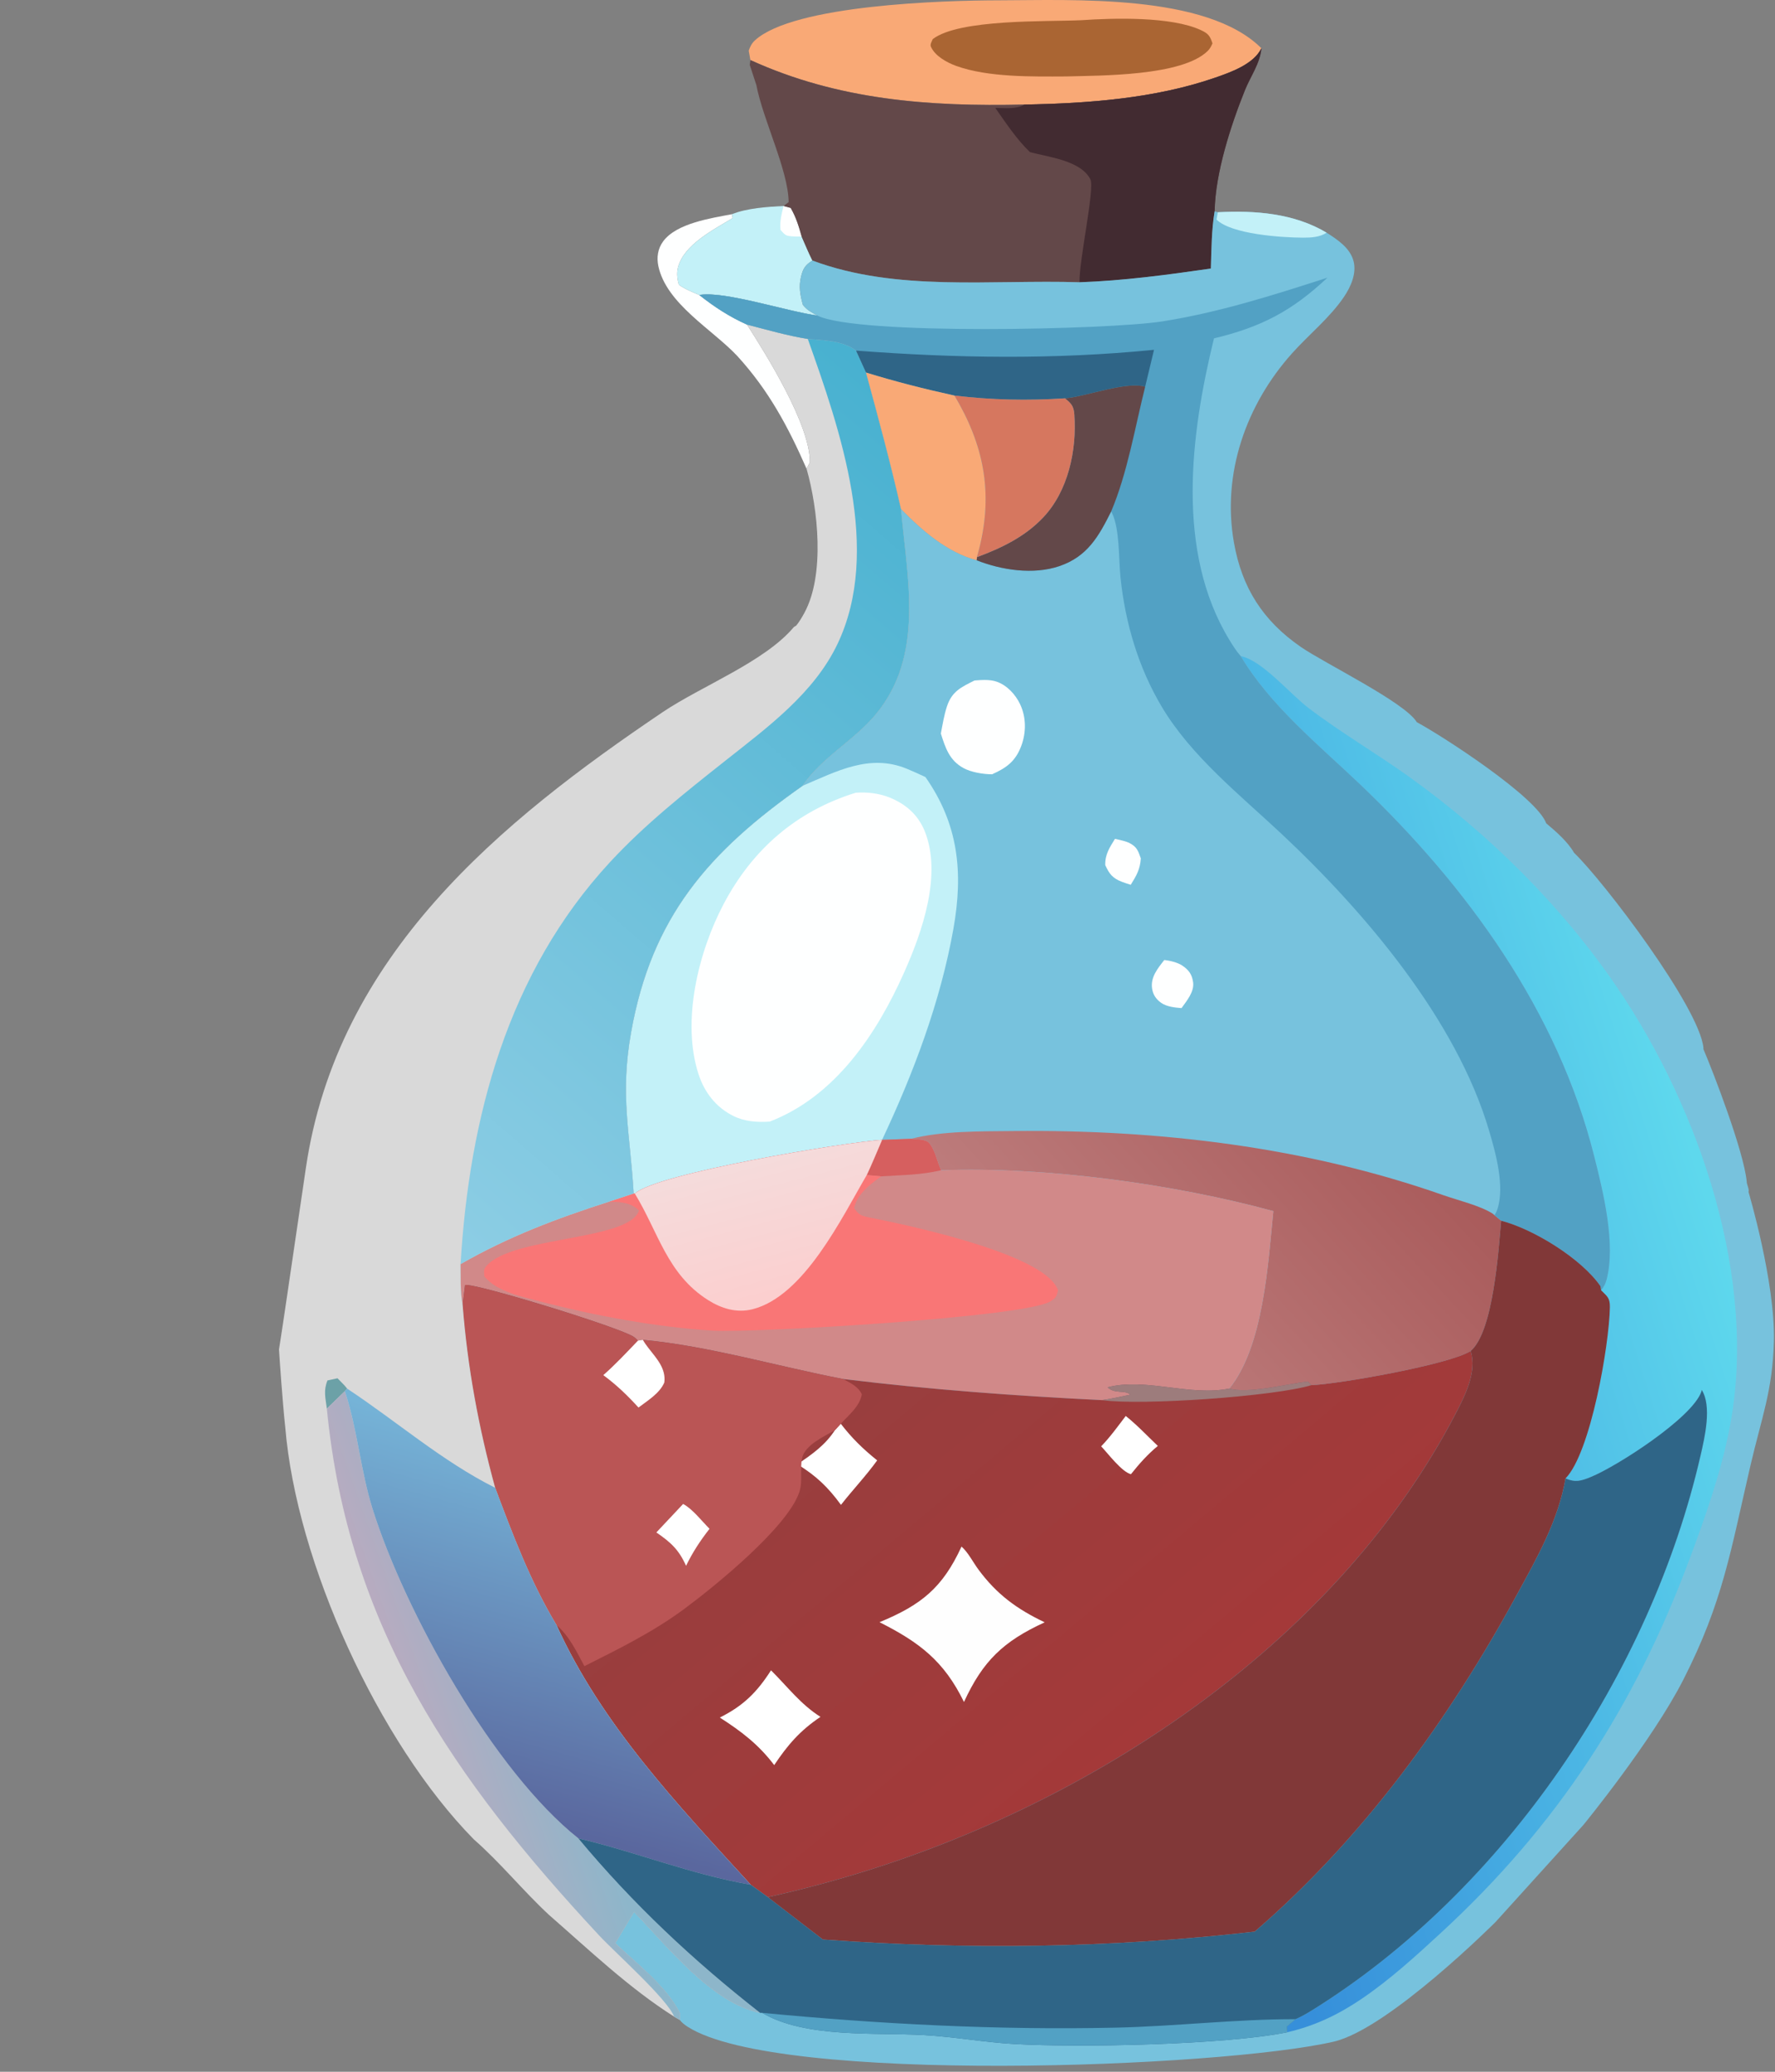 <svg width="294" height="343" viewBox="0 0 294 343" fill="none" xmlns="http://www.w3.org/2000/svg">
<rect x="0" y="0" width="294" height="343" fill="#808080" stroke="none"/>
<path d="M124.293 9.942L124.01 8.392C124.237 7.732 124.516 7.166 125.039 6.686C131.47 0.777 156.463 0.065 165.387 0.054C177.561 0.039 199.814 -1.106 208.934 7.991C207.666 10.603 203.957 11.93 201.294 12.854C191.331 16.311 180.156 17.13 169.687 17.312C153.89 17.673 138.841 16.573 124.293 9.942Z" fill="#F9A976"/>
<path d="M179.084 3.347C184.393 2.982 194 2.699 198.911 4.988C200.163 5.571 200.413 5.948 200.825 7.182C200.634 7.631 200.403 8.075 200.052 8.422C195.807 12.631 182.218 12.493 176.576 12.656C170.973 12.682 163.645 12.824 158.358 10.906C156.837 10.354 154.85 9.267 154.188 7.722C154.018 7.324 154.347 6.864 154.496 6.475C158.889 3.109 173.387 3.613 179.084 3.347Z" fill="#AA6533"/>
<path d="M122.134 58.953C118.032 54.556 110.351 50.307 109.039 44.023C108.739 42.584 108.966 41.139 109.852 39.944C112.066 36.953 117.774 36.126 121.248 35.46L121.351 36.11C118.251 38.004 113.267 40.481 112.301 44.285C112.048 45.281 112.178 46.174 112.445 47.145C113.488 47.889 114.662 48.338 115.833 48.843C118.329 50.813 120.82 52.439 123.73 53.741C126.987 58.835 134.243 70.412 134.138 76.564L133.591 77.597C130.521 70.602 127.3 64.614 122.134 58.953Z" fill="#FEFFFF"/>
<path d="M121.246 35.46C123.679 34.462 127.182 34.232 129.781 34.105L130.967 34.429C131.844 35.973 132.307 37.453 132.776 39.157C133.364 40.479 133.915 41.85 134.57 43.138C133.385 43.865 133.011 44.443 132.675 45.827C132.27 47.502 132.55 48.858 132.984 50.473C133.663 51.343 134.438 51.731 135.399 52.248C130.508 51.604 119.811 48.09 115.832 48.844C114.661 48.339 113.487 47.889 112.443 47.146C112.177 46.174 112.047 45.281 112.3 44.286C113.265 40.482 118.25 38.005 121.35 36.111L121.246 35.46Z" fill="#C3F1F8"/>
<path d="M129.781 34.105L130.967 34.429C131.844 35.973 132.307 37.453 132.776 39.157C132.366 39.16 131.952 39.17 131.543 39.147C130.199 39.071 130.139 39.047 129.278 38.056C129.126 36.649 129.458 35.461 129.781 34.105Z" fill="#FEFFFF"/>
<path d="M208.933 7.991C208.71 10.508 207.124 12.639 206.196 14.947C203.851 20.782 201.294 28.659 201.184 34.98C200.662 38.106 200.661 41.298 200.558 44.46C193.324 45.501 186.124 46.473 178.809 46.732C164.172 46.261 148.567 48.36 134.57 43.139C133.916 41.85 133.365 40.48 132.776 39.157C132.308 37.453 131.845 35.973 130.968 34.43L129.781 34.106L130.627 33.466C130.578 28.22 126.369 19.818 125.28 14.087L124.184 10.745L124.293 9.942C138.841 16.573 153.89 17.674 169.687 17.312C180.156 17.13 191.33 16.311 201.294 12.854C203.956 11.93 207.665 10.604 208.933 7.991Z" fill="#634849"/>
<path d="M208.933 7.991C208.711 10.508 207.124 12.639 206.197 14.947C203.851 20.782 201.294 28.659 201.185 34.98C200.662 38.106 200.661 41.298 200.558 44.46C193.325 45.501 186.124 46.473 178.81 46.732C178.685 43.302 181.369 31.18 180.603 29.683C179.005 26.56 173.603 25.998 170.595 25.186C168.351 23.016 166.642 20.401 164.85 17.862C166.422 17.867 168.297 18.124 169.687 17.312C180.156 17.13 191.331 16.311 201.294 12.854C203.956 11.93 207.666 10.604 208.933 7.991Z" fill="#422B31"/>
<path d="M219.732 38.522C214.324 35.293 207.847 34.816 201.706 35.141L201.184 34.98C200.662 38.106 200.661 41.298 200.558 44.46C193.324 45.501 186.124 46.472 178.809 46.732C164.172 46.261 148.567 48.36 134.57 43.138C133.386 43.866 133.011 44.444 132.676 45.827C132.27 47.503 132.551 48.858 132.985 50.473C133.664 51.344 134.439 51.731 135.399 52.248C130.509 51.604 119.812 48.09 115.832 48.844C118.329 50.813 120.82 52.44 123.73 53.741C127.06 54.599 130.398 55.57 133.797 56.115C136.341 56.332 139.7 56.38 141.79 58.049L143.441 61.679C145.482 69.186 147.513 76.679 149.234 84.266C150.264 95.844 153.178 108.493 145.041 118.298C141.462 122.611 136.06 125.429 132.934 130.099C117.396 141.01 107.918 151.799 104.523 170.965C102.674 181.406 104.366 187.495 104.959 197.588L100.808 198.959C92.191 201.724 84.149 204.76 76.287 209.278C76.329 211.488 76.206 213.852 76.627 216.022C77.442 226.393 79.268 236.288 82.016 246.317C84.953 254.147 87.845 261.835 92.168 269.037C99.646 285.534 112.276 298.829 124.349 312.038C114.416 310.312 105.489 306.663 95.792 304.358C104.787 315.168 114.84 324.595 125.905 333.247C117.939 331.662 110.519 322.236 105.025 316.533L101.902 321.716C105.404 325.044 110.569 329.014 112.651 333.369L112.585 334.414C112.933 334.878 113.433 335.253 113.916 335.562C128.946 345.161 202.148 342.351 220.903 338.017C230.006 335.914 247.718 318.201 247.718 318.201L262.262 302.138C262.262 302.138 273.636 288.249 278.815 278.093C285.414 265.149 286.65 256.743 289.944 242.593C291.791 234.658 293.604 230.237 293.815 222.093C294.068 212.286 289.612 197.328 289.612 197.328C289.775 196.909 289.286 196.046 289.314 195.593C288.814 190.593 283.814 177.593 282.146 173.7C282.146 173.621 282.151 173.54 282.146 173.461C281.454 166.761 265.739 146.024 260.715 141.182C259.663 139.347 257.722 137.662 256.107 136.308C254.548 131.969 239.064 121.933 234.67 119.561C232.695 116.27 219.355 109.807 215.431 107.088C209.172 102.753 205.694 97.308 204.378 89.805C202.38 78.418 206.374 67.017 214.014 58.49C216.778 55.406 220.34 52.533 222.635 49.11C223.733 47.478 224.7 45.3 224.211 43.309C223.665 41.067 221.544 39.682 219.732 38.522Z" fill="#77C2DD"/>
<path d="M184.675 138.88C185.436 139.067 186.43 139.231 187.121 139.596C188.354 140.248 188.513 140.89 188.957 142.113C188.84 143.942 188.235 144.965 187.29 146.483C186.805 146.334 186.318 146.182 185.844 146.001C184.263 145.397 183.735 144.678 183.066 143.23C183.029 141.44 183.77 140.355 184.675 138.88Z" fill="#FEFFFF"/>
<path d="M192.85 158.936C193.717 159.031 195.023 159.334 195.777 159.828C196.884 160.555 197.45 161.323 197.621 162.642C197.825 164.211 196.559 165.701 195.7 166.902C194.612 166.818 193.243 166.675 192.326 166.027C191.493 165.438 190.981 164.69 190.828 163.693C190.533 161.789 191.758 160.326 192.85 158.936Z" fill="#FEFFFF"/>
<path d="M161.414 112.662C162.569 112.568 163.922 112.471 165.035 112.842C166.776 113.423 168.214 114.984 168.975 116.613C169.981 118.767 169.987 121.248 169.168 123.463C168.225 126.016 166.718 127.129 164.321 128.191C162.864 128.187 160.835 127.859 159.545 127.142C157.247 125.865 156.577 123.79 155.838 121.448C156.119 119.961 156.368 118.417 156.838 116.976C157.66 114.456 159.199 113.772 161.414 112.662Z" fill="#FEFFFF"/>
<path d="M150.916 188.539C156.11 187.211 162.479 187.315 167.838 187.255C191.889 186.986 216.351 189.882 239.127 197.894C241.49 198.725 245.125 199.592 247.201 200.908C247.33 200.989 247.437 201.101 247.55 201.198L248.647 202.1C248.202 206.985 247.364 220.463 243.594 223.668C240.14 225.91 221.556 229.181 217.251 229.319L216.621 228.719C213.268 229.099 206.722 230.809 203.615 229.889C209.306 222.906 210.043 209.069 210.91 200.513C194.332 195.997 173.114 193.116 155.877 193.744C155.229 192.36 154.893 190.371 153.899 189.236C153.323 188.578 151.804 188.64 150.916 188.539Z" fill="url(#paint0_linear_117_36109)"/>
<path d="M132.933 130.098C138.587 127.697 144.014 124.749 150.174 127.262C151.224 127.691 152.252 128.172 153.281 128.645C158.789 136.491 159.563 144.502 157.919 153.763C155.773 165.851 151.312 177.646 146.102 188.716C139.792 189.137 108.804 194.267 105.15 197.618L104.958 197.588C104.365 187.495 102.673 181.405 104.522 170.965C107.917 151.799 117.396 141.009 132.933 130.098Z" fill="#C3F1F8"/>
<path d="M141.722 131.248C143.628 131.099 145.648 131.338 147.423 132.066C150.098 133.164 152.125 134.97 153.198 137.687C156.028 144.857 152.774 154.217 149.788 160.926C145.218 171.19 138.359 181.504 127.495 185.691C125.42 185.83 123.333 185.695 121.449 184.751C118.574 183.31 116.683 180.859 115.696 177.828C112.847 169.08 115.673 157.594 119.859 149.667C124.638 140.615 131.879 134.305 141.722 131.248Z" fill="#FEFFFF"/>
<path d="M146.103 188.716L150.916 188.539C151.804 188.64 153.323 188.578 153.899 189.236C154.893 190.371 155.228 192.36 155.877 193.743C173.114 193.116 194.332 195.997 210.91 200.513C210.043 209.069 209.306 222.905 203.615 229.888C197.054 231.225 189.741 228.027 183.458 229.685C184.715 230.854 186.261 230.045 187.23 230.9C185.678 231.219 184.124 231.578 182.556 231.806C168.136 231.099 153.987 230.062 139.654 228.307C128.801 226.231 117.432 222.844 106.48 221.82L105.672 221.952C105.48 221.765 105.236 221.509 105.007 221.349C102.763 219.785 78.917 212.462 77.028 212.738L76.627 216.022C76.206 213.852 76.329 211.487 76.287 209.278C84.149 204.76 92.191 201.724 100.809 198.959L104.959 197.588L105.152 197.618C108.805 194.267 139.794 189.138 146.103 188.716Z" fill="#D18989"/>
<path d="M146.103 188.716L150.915 188.539C151.804 188.64 153.322 188.578 153.898 189.236C154.893 190.371 155.228 192.36 155.877 193.743C152.448 194.556 149.42 194.529 145.954 194.752L143.564 194.537C144.462 192.624 145.263 190.656 146.103 188.716Z" fill="#D65F5F"/>
<path d="M105.152 197.618C108.805 194.268 139.794 189.138 146.103 188.717C145.264 190.657 144.463 192.625 143.565 194.538L145.955 194.752L145.524 195.067C143.856 196.296 141.894 197.886 141.481 200.018C142.149 201.044 142.64 201.294 143.859 201.534C150.771 202.895 170.993 207.251 174.76 212.68C174.965 212.976 175.114 213.289 175.253 213.619C174.966 214.722 174.947 214.836 173.987 215.448C169.844 218.095 124.594 220.719 117.972 220.299C108.584 219.703 98.54 217.838 89.447 215.458C86.413 214.664 82.264 213.846 80.221 211.316C80.182 210.503 80.026 210.215 80.591 209.569C84.897 204.65 104.223 205.426 105.841 200.414C104.446 199.029 102.694 198.984 100.809 198.959L104.959 197.588L105.152 197.618Z" fill="#F97676"/>
<path d="M105.15 197.618C108.804 194.268 139.792 189.138 146.102 188.717C145.262 190.657 144.462 192.625 143.564 194.538C139.425 201.602 133.19 214.607 124.636 216.759C122.018 217.419 119.503 216.646 117.276 215.238C110.462 210.926 109.048 203.96 105.15 197.618Z" fill="url(#paint1_linear_117_36109)"/>
<path d="M76.627 216.022L77.027 212.738C78.917 212.462 102.763 219.785 105.006 221.349C105.236 221.509 105.479 221.765 105.671 221.952L106.479 221.82C117.431 222.844 128.8 226.231 139.653 228.307C153.986 230.062 168.135 231.099 182.555 231.806C184.124 231.578 185.677 231.219 187.23 230.9C186.26 230.045 184.715 230.854 183.458 229.685C189.74 228.027 197.053 231.225 203.614 229.888C206.722 230.808 213.267 229.099 216.621 228.719L217.251 229.318C221.555 229.181 240.139 225.91 243.593 223.667C244.685 227.108 242.62 231.135 241.056 234.134C221.757 271.159 182.595 297.515 143.534 309.725C138.145 311.414 132.695 312.869 127.182 314.091L124.349 312.037C112.276 298.829 99.646 285.533 92.168 269.037C87.845 261.834 84.953 254.147 82.016 246.316C79.267 236.287 77.442 226.392 76.627 216.022Z" fill="url(#paint2_linear_117_36109)"/>
<path d="M186.461 234.429C188.332 235.912 190.039 237.739 191.774 239.386C190.058 240.811 188.71 242.327 187.322 244.069C185.788 243.675 183.535 240.657 182.391 239.454C183.89 237.91 185.156 236.137 186.461 234.429Z" fill="white"/>
<path d="M203.614 229.889C206.721 230.809 213.267 229.1 216.62 228.72L217.25 229.319C211.106 231.194 189.004 232.734 182.555 231.806C184.123 231.578 185.677 231.22 187.229 230.9C186.26 230.046 184.714 230.854 183.457 229.685C189.74 228.027 197.053 231.225 203.614 229.889Z" fill="#9D7C7C"/>
<path d="M139.262 235.714C141.094 238.096 142.955 239.911 145.29 241.78C143.42 244.373 141.248 246.639 139.292 249.147C137.17 246.225 135.153 244.312 132.09 242.429C134.498 240.764 136.653 239.296 138.282 236.788L139.262 235.714Z" fill="white"/>
<path d="M127.705 276.539C130.431 279.236 132.604 282.168 135.898 284.243C132.492 286.537 130.489 288.861 128.235 292.228C125.645 288.815 122.783 286.636 119.225 284.355C123.107 282.425 125.389 280.162 127.705 276.539Z" fill="white"/>
<path d="M159.259 256.051C160.346 256.993 161.176 258.653 162.036 259.819C165.092 263.964 168.434 266.4 173.038 268.59C166.176 271.735 162.783 275.005 159.668 281.781C156.363 274.993 152.259 271.889 145.678 268.571C152.584 265.724 156.128 262.867 159.259 256.051Z" fill="#FEFEFE"/>
<path d="M76.627 216.022L77.027 212.738C78.917 212.462 102.763 219.785 105.006 221.349C105.236 221.509 105.479 221.765 105.671 221.952L106.479 221.82C117.431 222.844 128.8 226.231 139.653 228.307C140.896 229.008 142.112 229.496 142.748 230.842C142.389 232.849 140.631 234.221 139.263 235.714L138.282 236.788C136.548 237.793 133.312 239.231 132.855 241.399C132.463 243.253 133.007 245.262 132.376 247.086C130.359 252.923 118.407 262.615 113.353 266.359C108.19 270.184 102.518 272.974 96.799 275.847C95.48 273.413 94.305 270.873 92.168 269.037C87.845 261.834 84.953 254.147 82.016 246.316C79.267 236.287 77.442 226.392 76.627 216.022Z" fill="#BA5555"/>
<path d="M113.147 248.997C114.659 249.775 116.289 251.873 117.52 253.108C115.98 255.084 114.731 256.976 113.635 259.233C112.436 256.556 111.09 255.339 108.715 253.71L113.147 248.997Z" fill="white"/>
<path d="M105.671 221.952L106.479 221.819C106.741 222.294 107.033 222.698 107.362 223.125C108.708 224.866 110.339 226.536 110.034 228.889C109.26 230.688 107.277 231.875 105.755 233.031C103.912 231.011 102.138 229.3 99.928 227.667C101.96 225.882 103.801 223.903 105.671 221.952Z" fill="white"/>
<path d="M133.797 56.115C130.398 55.57 127.061 54.599 123.73 53.741C126.987 58.836 134.243 70.413 134.138 76.565L133.591 77.598C135.498 84.282 136.659 95.188 133.227 101.478C132.83 102.207 132.404 102.931 131.88 103.576L131.511 103.791C126.682 109.567 116.129 113.606 109.781 117.887C82.95 135.985 55.815 158.093 50.651 193.455C47.22 216.949 46.385 222.398 46.211 223.409C46.278 224.427 46.793 232.209 47.243 236.233C49.075 258.664 62.708 288.498 78.483 304.529C82.924 308.421 86.629 313.04 90.953 317.049C97.628 322.863 104.176 329.138 111.671 333.883L112.585 334.414L112.651 333.369C110.569 329.014 105.404 325.044 101.903 321.716L105.026 316.533C110.519 322.236 117.939 331.662 125.906 333.247C114.84 324.595 104.787 315.168 95.793 304.358C105.49 306.663 114.417 310.312 124.35 312.038C112.276 298.829 99.647 285.534 92.169 269.037C87.846 261.835 84.954 254.147 82.017 246.317C79.268 236.288 77.442 226.393 76.628 216.022C76.206 213.853 76.33 211.488 76.287 209.278C84.15 204.76 92.192 201.724 100.809 198.959L104.959 197.588C104.366 187.495 102.674 181.406 104.524 170.966C107.919 151.799 117.397 141.01 132.935 130.099C136.061 125.429 141.463 122.611 145.042 118.298C153.178 108.493 150.265 95.844 149.235 84.266C147.513 76.679 145.483 69.186 143.442 61.679L141.79 58.049C139.701 56.38 136.342 56.332 133.797 56.115Z" fill="#D9D9D9"/>
<path d="M133.797 56.115C136.341 56.332 139.7 56.38 141.79 58.048L143.441 61.679C145.482 69.185 147.513 76.678 149.235 84.266C150.264 95.844 153.178 108.493 145.041 118.298C141.462 122.611 136.061 125.429 132.935 130.099C117.397 141.01 107.919 151.799 104.524 170.965C102.674 181.406 104.366 187.495 104.959 197.588L100.809 198.959C92.191 201.724 84.149 204.76 76.287 209.278C77.731 184.964 84.111 161.03 101.029 142.744C106.854 136.447 113.494 131.204 120.196 125.899C127.099 120.435 134.809 114.798 138.705 106.644C146.12 91.13 139.155 71.158 133.797 56.115Z" fill="url(#paint3_linear_117_36109)"/>
<path d="M54.138 233.216C53.91 231.392 53.549 230.271 54.239 228.546L55.897 228.185C56.42 228.733 57.054 229.299 57.503 229.903L57.115 230.329L54.138 233.216Z" fill="#6CA1A7"/>
<path d="M57.114 230.329C57.152 230.444 57.192 230.559 57.229 230.674C59.233 236.87 59.74 243.543 61.697 249.773C67.099 266.965 81.782 293.238 95.792 304.357C104.786 315.167 114.84 324.595 125.905 333.247C117.939 331.662 110.519 322.236 105.025 316.532L101.902 321.715C105.404 325.044 110.569 329.014 112.65 333.369L112.585 334.414L111.67 333.883C110.487 330.9 101.887 323.28 99.237 320.431C75.191 294.582 57.651 269.424 54.137 233.216L57.114 230.329Z" fill="url(#paint4_linear_117_36109)"/>
<path d="M57.502 229.903C65.673 235.296 73.251 241.934 82.016 246.317C84.953 254.147 87.844 261.835 92.168 269.037C99.646 285.534 112.275 298.829 124.348 312.038C114.416 310.311 105.489 306.663 95.792 304.358C81.782 293.238 67.098 266.965 61.697 249.773C59.74 243.543 59.232 236.87 57.229 230.674C57.191 230.559 57.151 230.444 57.113 230.329L57.502 229.903Z" fill="url(#paint5_linear_117_36109)"/>
<path d="M201.706 35.14C207.847 34.815 214.324 35.292 219.732 38.522C218.596 39.279 217.15 39.353 215.808 39.347C212.17 39.33 203.968 38.773 201.496 36.355L201.706 35.14Z" fill="#C3F1F8"/>
<path d="M205.51 108.63C209.028 109.302 213.664 114.888 216.784 117.258C222.141 121.324 227.936 124.697 233.388 128.601C246.655 138.099 258.768 150.081 267.934 163.602C281.566 183.713 291.244 211.985 286.478 236.422C285.032 243.856 282.472 251.077 279.834 258.16C270.747 282.529 257.947 302.209 238.812 319.867C234.586 323.768 230.198 327.783 225.421 331.003C221.595 333.578 217.741 335.414 213.223 336.458L213.136 335.514L214.594 334.296C215.591 333.861 216.498 333.337 217.415 332.764C249.13 313.021 273.397 277.129 281.69 240.889C282.377 237.904 283.558 232.809 281.865 230.11C281.842 230.215 281.831 230.323 281.792 230.424C280.272 234.759 267.827 242.763 263.495 244.528C261.84 245.202 260.946 245.465 259.303 244.767C263.472 240.546 266.55 222.643 266.651 216.427C266.673 214.88 266.229 214.649 265.199 213.62C265.638 213.072 265.92 212.569 266.1 211.883C267.675 205.939 265.526 197.258 264.046 191.392C258.003 167.388 243.015 146.768 225.32 129.896C218.45 123.346 210.417 116.855 205.51 108.63Z" fill="url(#paint6_linear_117_36109)"/>
<path d="M259.303 244.768C260.946 245.465 261.841 245.202 263.495 244.529C267.827 242.764 280.273 234.759 281.792 230.424C281.831 230.323 281.842 230.215 281.865 230.11C283.558 232.809 282.377 237.905 281.69 240.889C273.397 277.129 249.131 313.021 217.415 332.764C216.498 333.337 215.591 333.861 214.594 334.296L213.136 335.514L213.223 336.458C202.863 338.551 178.748 339.026 167.949 338.401C162.955 338.111 158.009 337.204 153.016 336.924C144.993 336.474 133.381 337.468 126.246 333.247H125.906C114.84 324.595 104.787 315.168 95.793 304.358C105.49 306.663 114.417 310.311 124.35 312.038L127.183 314.091L136.307 321.112C160.381 322.83 183.828 322.541 207.819 319.801C225.753 304.337 239.926 284.79 251.207 264.098C254.588 257.896 258.077 251.812 259.303 244.768Z" fill="#2F6587"/>
<path d="M126.246 333.247C145.789 335.107 165.115 336.125 184.753 335.698C194.698 335.482 204.652 334.279 214.594 334.296L213.136 335.515L213.223 336.459C202.863 338.552 178.747 339.026 167.949 338.401C162.955 338.112 158.009 337.204 153.016 336.924C144.993 336.474 133.38 337.469 126.246 333.247Z" fill="#52A1C4"/>
<path d="M135.399 52.248C141.941 55.534 183.675 54.593 192.466 53.218C201.851 51.751 210.855 48.882 219.867 45.971C213.992 51.495 208.915 54.141 201.078 56.02C197.188 71.847 194.688 91.322 203.65 105.982C204.188 106.862 204.817 107.863 205.509 108.63C210.416 116.855 218.449 123.346 225.319 129.896C243.014 146.768 258.003 167.388 264.045 191.392C265.525 197.258 267.674 205.939 266.099 211.883C265.919 212.569 265.638 213.072 265.199 213.62L265.092 212.945C261.963 208.397 254.019 203.488 248.646 202.1L247.549 201.198C247.734 200.879 247.898 200.559 248.016 200.207C249.276 196.386 247.734 190.86 246.609 187.077C241.168 168.763 226.062 150.991 212.303 138.089C205.416 131.631 197.319 125.227 192.429 117.017C188.547 110.499 186.377 103.13 185.592 95.607C185.272 92.528 185.49 87.623 184.179 84.918C184.138 84.834 184.091 84.752 184.047 84.669C181.991 88.785 180.122 92.142 175.467 93.728C171.169 95.192 165.897 94.396 161.758 92.754C156.867 91.446 152.693 87.821 149.234 84.266C147.512 76.678 145.482 69.185 143.441 61.678L141.789 58.048C139.7 56.38 136.341 56.332 133.796 56.115C130.398 55.569 127.06 54.598 123.729 53.741C120.819 52.439 118.328 50.813 115.832 48.843C119.812 48.09 130.508 51.604 135.399 52.248Z" fill="#52A1C4"/>
<path d="M141.789 58.048C158.44 59.307 174.497 59.559 191.144 57.917L189.677 64.032C186.591 63.069 179.878 65.657 176.4 65.947C170.212 66.346 164.247 66.228 158.088 65.49C153.131 64.401 148.291 63.173 143.44 61.678L141.789 58.048Z" fill="#2F6587"/>
<path d="M176.4 65.948C179.879 65.658 186.591 63.07 189.678 64.033C187.999 70.722 186.739 78.33 184.047 84.67C181.991 88.785 180.122 92.143 175.467 93.728C171.168 95.192 165.897 94.396 161.758 92.755L161.808 92.246C165.877 90.734 169.742 88.886 172.777 85.681C176.932 81.294 178.373 74.535 177.945 68.625C177.841 67.2 177.427 66.8 176.4 65.948Z" fill="#634849"/>
<path d="M158.088 65.49C164.247 66.228 170.212 66.347 176.399 65.947C177.427 66.799 177.841 67.2 177.944 68.624C178.373 74.534 176.932 81.293 172.777 85.68C169.742 88.885 165.876 90.734 161.807 92.246C161.952 91.74 162.088 91.231 162.215 90.72C164.519 81.461 162.903 73.564 158.088 65.49Z" fill="#D6775F"/>
<path d="M143.441 61.679C148.292 63.174 153.132 64.402 158.089 65.491C162.904 73.564 164.52 81.462 162.217 90.72C162.089 91.231 161.953 91.74 161.809 92.246L161.759 92.755C156.868 91.446 152.694 87.822 149.235 84.266C147.513 76.679 145.483 69.185 143.441 61.679Z" fill="#F9A976"/>
<path d="M248.645 202.1C254.019 203.488 261.963 208.397 265.091 212.944L265.198 213.62C266.228 214.649 266.672 214.88 266.65 216.427C266.549 222.643 263.471 240.546 259.302 244.767C258.075 251.812 254.587 257.895 251.205 264.098C239.925 284.789 225.752 304.336 207.817 319.801C183.827 322.541 160.379 322.83 136.306 321.111L127.182 314.091C132.694 312.869 138.145 311.414 143.533 309.725C182.594 297.514 221.757 271.159 241.055 234.134C242.62 231.135 244.684 227.108 243.593 223.667C247.363 220.462 248.201 206.984 248.645 202.1Z" fill="#813838"/>
<defs>
<linearGradient id="paint0_linear_117_36109" x1="182.554" y1="220.999" x2="226.738" y2="179.993" gradientUnits="userSpaceOnUse">
<stop stop-color="#BC7B7B"/>
<stop offset="1" stop-color="#A95B5B"/>
</linearGradient>
<linearGradient id="paint1_linear_117_36109" x1="130.531" y1="213.808" x2="124.967" y2="192.337" gradientUnits="userSpaceOnUse">
<stop stop-color="#FBCFCF"/>
<stop offset="1" stop-color="#F5DBDB"/>
</linearGradient>
<linearGradient id="paint2_linear_117_36109" x1="195.921" y1="283.187" x2="147.807" y2="225.906" gradientUnits="userSpaceOnUse">
<stop stop-color="#A43939"/>
<stop offset="1" stop-color="#993E3E"/>
</linearGradient>
<linearGradient id="paint3_linear_117_36109" x1="162.478" y1="77.446" x2="61.689" y2="193.612" gradientUnits="userSpaceOnUse">
<stop stop-color="#48B1D0"/>
<stop offset="1" stop-color="#8CCDE4"/>
</linearGradient>
<linearGradient id="paint4_linear_117_36109" x1="67.377" y1="280.389" x2="89.156" y2="272.707" gradientUnits="userSpaceOnUse">
<stop stop-color="#B7ABC0"/>
<stop offset="1" stop-color="#8DB6CA"/>
</linearGradient>
<linearGradient id="paint5_linear_117_36109" x1="81.322" y1="299.596" x2="97.13" y2="242.42" gradientUnits="userSpaceOnUse">
<stop stop-color="#5A679E"/>
<stop offset="1" stop-color="#75B3D7"/>
</linearGradient>
<linearGradient id="paint6_linear_117_36109" x1="185.145" y1="232.64" x2="283.931" y2="201.181" gradientUnits="userSpaceOnUse">
<stop stop-color="#368FDA"/>
<stop offset="1" stop-color="#5ED8ED"/>
</linearGradient>
</defs>
</svg>
